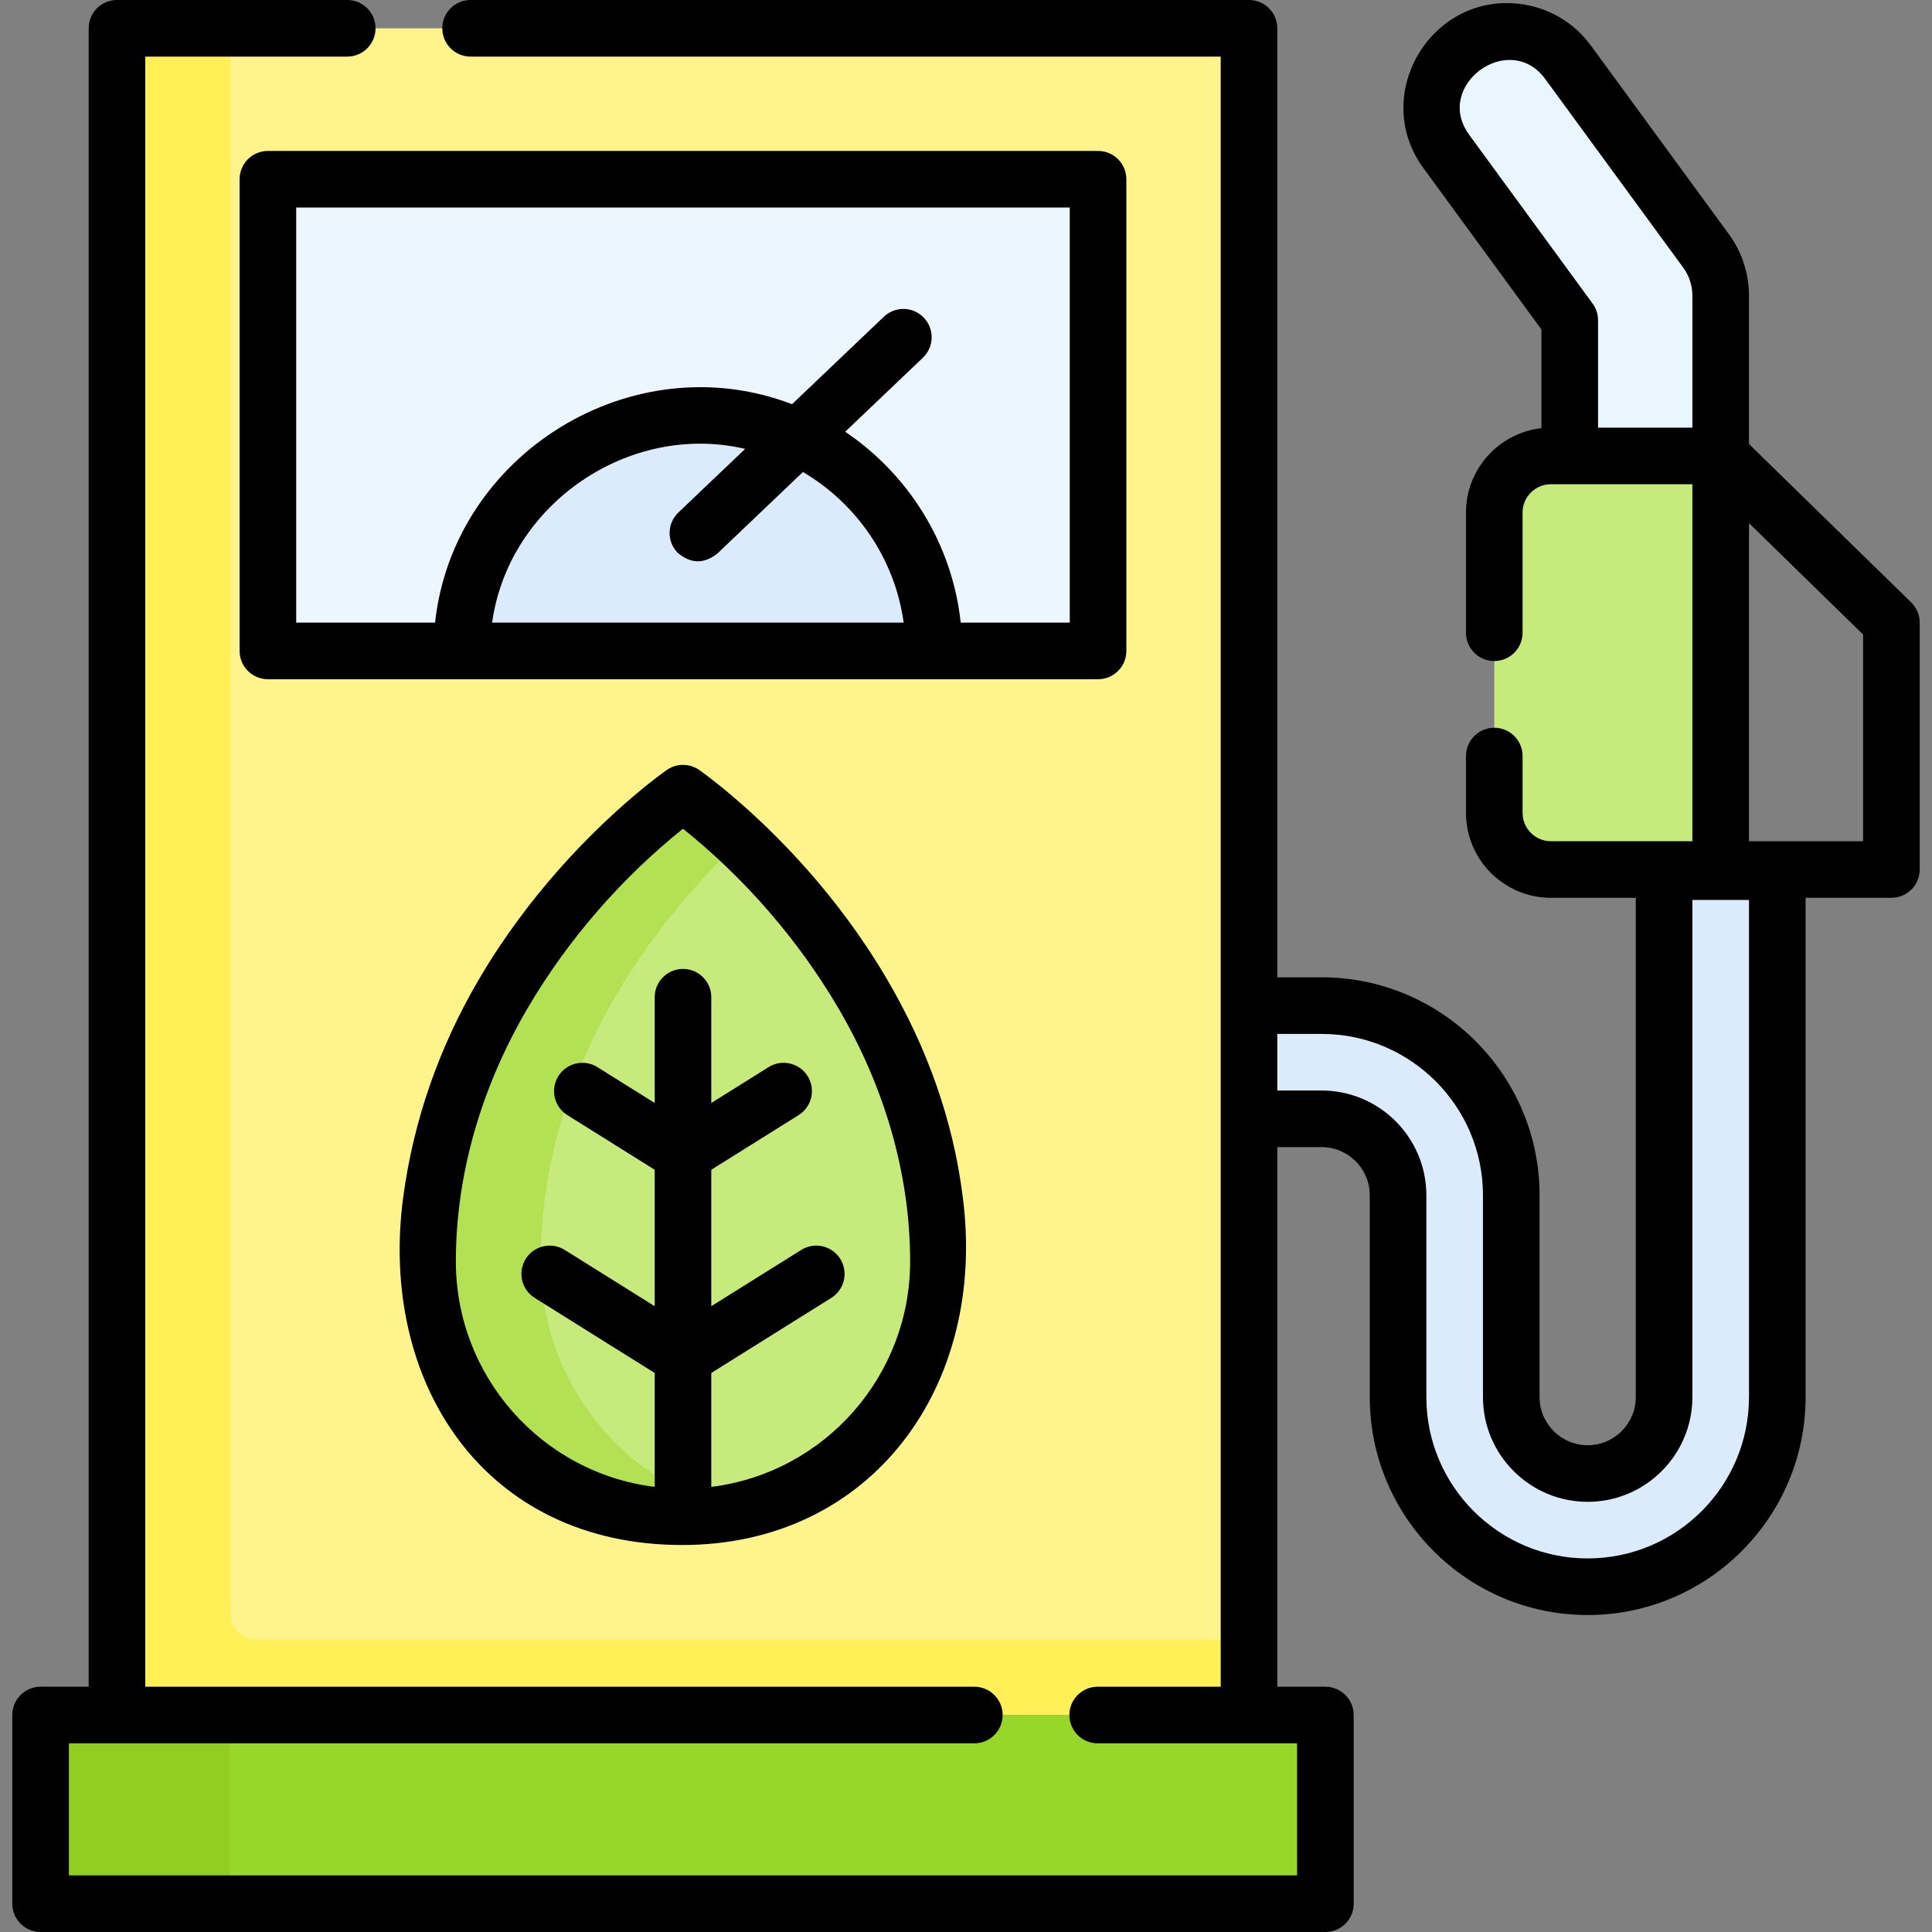 <svg id="Capa_1" enable-background="new 0 0 512 512" height="512" viewBox="0 0 512 512" width="512" xmlns="http://www.w3.org/2000/svg"><rect x="0" y="0" width="512" height="512" fill="#808080" stroke="none"/><g><g><path d="m415.999 120.83v-35.96l-32.71-44.73c-6.52-8.91-4.58-21.43 4.33-27.95 8.92-6.52 21.43-4.58 27.95 4.34l36.58 50c2.5 3.42 3.85 7.56 3.85 11.8v42.5z" fill="#eaf6ff"/></g><path d="m440.999 230.427v139.823c0 11.166-9.084 20.25-20.25 20.25s-20.25-9.084-20.25-20.25v-53.5c0-27.708-22.542-50.25-50.25-50.25h-19.25v30h19.25c11.166 0 20.25 9.084 20.25 20.25v53.5c0 27.708 22.542 50.25 50.25 50.25s50.25-22.542 50.25-50.25v-139.823z" fill="#dbebfc"/><path d="m455.999 230.427h-45c-8.284 0-15-6.716-15-15v-79.593c0-8.284 6.716-15 15-15h45z" fill="#c6ea7c"/><path d="m30.999 7.5h300v447h-300z" fill="#fef48b"/><path d="m331 434.5v20h-300v-447h30v420c0 3.866 3.134 7 7 7z" fill="#fef056"/><path d="m118.499 0h125v220h-125z" fill="#ecf6fe" transform="matrix(0 1 -1 0 290.999 -70.999)"/><path d="m122.385 172.5c.04-34.53 28.03-62.5 62.57-62.5 34.53 0 62.52 27.97 62.56 62.5z" fill="#dbebfc"/><path d="m10.758 454.5h340.482v50h-340.482z" fill="#97d729"/><path d="m10.76 454.5h50v50h-50z" fill="#92ce20"/><path d="m189.426 401.711c33.407-4.146 59.269-32.636 59.269-67.169 0-5.608-.358-11.052-1.02-16.331-2.638-21.088-10.137-39.517-19.204-54.895-13.044-22.137-29.337-37.945-39.045-46.228-5.132-4.382-8.427-6.661-8.427-6.661s-3.295 2.279-8.427 6.661c-9.707 8.283-26 24.092-39.045 46.228-9.067 15.379-16.567 33.808-19.204 54.895-.661 5.279-1.02 10.723-1.02 16.331 0 34.532 25.861 63.023 59.269 67.169" fill="#c6ea7c"/><path d="m196 400.56c-2.15.49-4.34.87-6.57 1.15h-16.86c-33.4-4.15-59.27-32.64-59.27-67.17 0-5.61.36-11.05 1.02-16.33 2.64-21.09 10.14-39.52 19.21-54.89 13.04-22.14 29.34-37.95 39.04-46.23 5.13-4.38 8.43-6.66 8.43-6.66s3.29 2.28 8.43 6.66c1.95 1.66 4.16 3.63 6.57 5.89-9.55 9-22.05 22.65-32.47 40.34-9.07 15.37-16.57 33.8-19.21 54.89-.66 5.28-1.02 10.72-1.02 16.33 0 32.23 22.54 59.2 52.7 66.02z" fill="#b2e254"/><path d="m63.499 47.5v125c0 4.143 3.358 7.5 7.5 7.5h220c4.142 0 7.5-3.357 7.5-7.5v-125c0-4.143-3.358-7.5-7.5-7.5h-220c-4.142 0-7.5 3.357-7.5 7.5zm116.021 98.924c3.499 3.014 7.034 3.099 10.604.256l22.663-21.592c14.203 8.363 24.343 22.909 26.695 39.913h-109.063c4.334-31.331 36.243-53.251 67.058-46.045l-17.701 16.865c-2.998 2.857-3.113 7.604-.256 10.603zm-101.021-91.424h205v110h-28.899c-2.273-21.037-13.895-39.318-30.615-50.583l20.59-19.617c2.999-2.857 3.114-7.604.257-10.604-2.858-2.999-7.605-3.114-10.604-.256l-24.322 23.173c-42.328-16.205-89.773 13.173-94.606 57.887h-36.801z"/><path d="m506.479 159.634-42.98-41.959v-39.345c0-5.792-1.88-11.555-5.297-16.229l-36.579-49.997c-4.335-5.932-10.721-9.819-17.979-10.945-24.026-3.729-40.775 23.78-26.41 43.407l31.264 42.753v26.153c-11.234 1.248-20 10.797-20 22.358v31.85c0 4.143 3.358 7.5 7.5 7.5s7.5-3.357 7.5-7.5v-31.85c0-4.136 3.364-7.5 7.5-7.5h37.5v94.6h-37.498c-4.136 0-7.5-3.364-7.5-7.5v-15.07c0-4.143-3.358-7.5-7.5-7.5s-7.5 3.357-7.5 7.5v15.069c0 12.406 10.093 22.5 22.5 22.5h22.5v132.32c0 7.03-5.72 12.75-12.75 12.75s-12.75-5.72-12.75-12.75v-53.5c0-31.844-25.907-57.75-57.75-57.75h-11.75v-251.499c0-4.143-3.358-7.5-7.5-7.5h-206.29c-4.142 0-7.5 3.357-7.5 7.5s3.358 7.5 7.5 7.5h198.79v432h-32.6c-4.142 0-7.5 3.357-7.5 7.5s3.358 7.5 7.5 7.5h52.84v35h-325.48v-35h239.95c4.142 0 7.5-3.357 7.5-7.5s-3.358-7.5-7.5-7.5h-219.71v-432h53.52c4.142 0 7.5-3.357 7.5-7.5s-3.358-7.5-7.5-7.5h-61.02c-4.142 0-7.5 3.357-7.5 7.5v439.5h-12.74c-4.142 0-7.5 3.357-7.5 7.5v50c0 4.143 3.358 7.5 7.5 7.5h340.48c4.142 0 7.5-3.357 7.5-7.5v-50c0-4.143-3.358-7.5-7.5-7.5h-12.74v-143h11.75c7.03 0 12.75 5.72 12.75 12.75v53.5c0 31.844 25.907 57.75 57.75 57.75s57.75-25.906 57.75-57.75v-132.323h22.741c4.142 0 7.5-3.357 7.5-7.5v-65.427c-.001-2.021-.816-3.955-2.262-5.366zm-57.98-46.304h-25v-28.46c0-1.592-.506-3.143-1.446-4.427l-32.711-44.733c-9.546-13.04 10.637-27.805 20.174-14.751l36.579 49.997c1.551 2.122 2.405 4.74 2.405 7.374v35zm15 256.92c0 23.572-19.178 42.75-42.75 42.75s-42.75-19.178-42.75-42.75v-53.5c0-15.302-12.449-27.75-27.75-27.75h-11.749v-15h11.75c23.572 0 42.75 19.178 42.75 42.75v53.5c0 15.302 12.449 27.75 27.75 27.75s27.75-12.448 27.75-27.75v-131.75h15v131.75zm30.241-147.323h-30.24v-84.289l30.24 29.522z"/><path d="m255.118 317.053c-2.479-19.824-9.271-39.262-20.185-57.772-13.176-22.36-29.372-38.513-40.636-48.125-5.36-4.576-8.883-7.023-9.03-7.125-2.567-1.775-5.966-1.775-8.533 0-.147.102-3.67 2.549-9.028 7.124-11.266 9.613-27.462 25.766-40.637 48.124-10.915 18.513-17.504 37.977-20.186 57.773-6.633 48.948 21.117 92.392 73.915 92.392 50.197 0 80.952-42.194 74.32-92.391zm-66.539 76.977c-.027.003-.052.003-.079.006v-30.186l31.799-19.893c3.512-2.197 4.578-6.824 2.381-10.336s-6.825-4.578-10.336-2.381l-23.844 14.917v-36.161l23.147-14.483c3.512-2.197 4.577-6.825 2.38-10.337-2.197-3.511-6.824-4.577-10.336-2.38l-15.191 9.505v-28.029c0-4.143-3.358-7.5-7.5-7.5s-7.5 3.357-7.5 7.5v28.029l-15.191-9.505c-3.511-2.196-8.139-1.13-10.336 2.38-2.197 3.512-1.132 8.14 2.38 10.337l23.147 14.483v36.161l-23.844-14.917c-3.511-2.195-8.139-1.13-10.336 2.381-2.197 3.512-1.131 8.139 2.381 10.336l31.799 19.893v30.189c-.001 0-.002 0-.003 0-30.04-3.728-52.692-29.403-52.692-59.726 0-23.796 7.145-46.995 19.186-67.418 10.584-17.961 24.747-34.237 41.01-47.277 16.264 13.036 30.428 29.32 41.011 47.279 12.041 20.422 19.185 43.621 19.185 67.416-.002 30.296-22.617 55.956-52.618 59.717z"/></g></svg>